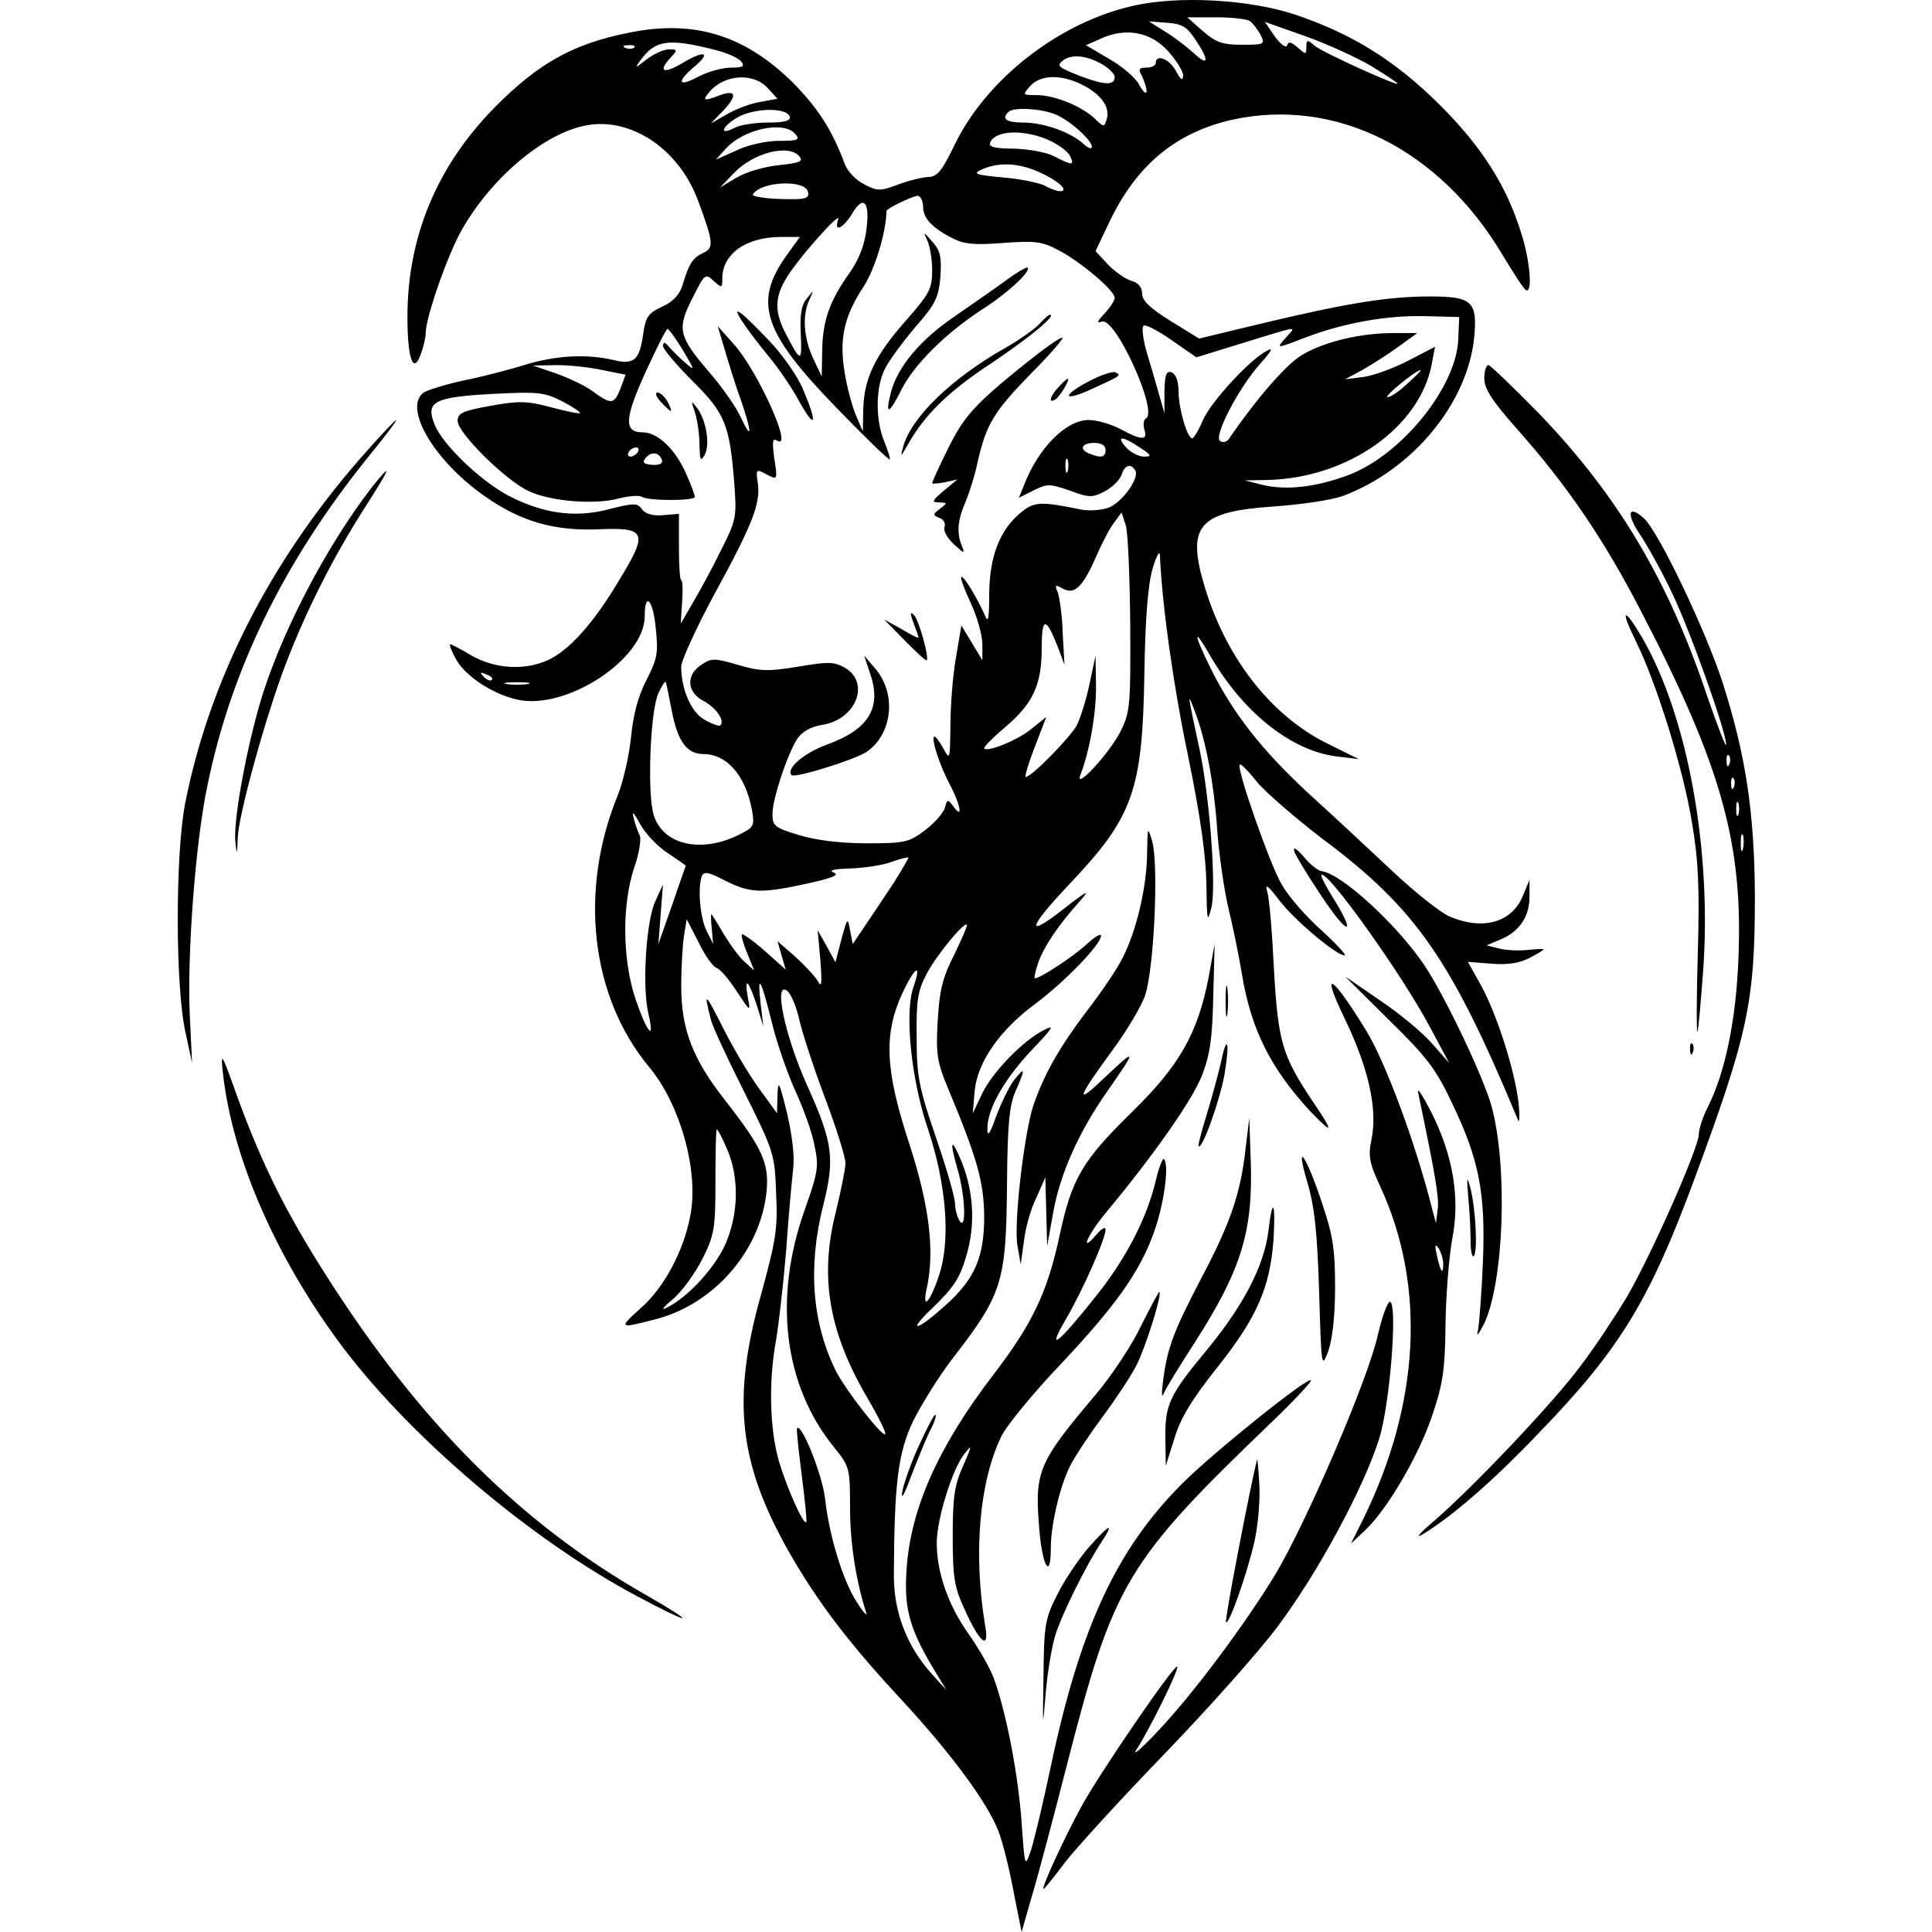 <svg width="500" height="500" viewBox="0 0 500 500" fill="none" xmlns="http://www.w3.org/2000/svg">
<path d="M293.207 1.516C274.194 5.779 255.418 20.346 247.152 37.282C243.727 44.388 242.546 45.809 240.066 45.809C238.531 45.928 234.988 46.757 232.272 47.823C227.785 49.481 227.076 49.481 223.652 47.704C221.526 46.639 219.401 44.388 218.692 42.612C215.386 33.729 211.843 28.163 205.348 21.531C192.83 9.095 179.604 4.95 162.599 8.503C148.31 11.345 139.454 16.32 128.235 27.571C113.12 42.849 105.444 61.206 105.444 82.05C105.444 92.946 106.979 96.972 108.868 91.761C109.577 89.867 110.167 87.379 110.167 86.195C110.167 82.168 115.954 65.588 119.615 59.311C127.409 45.691 141.107 34.321 151.853 32.426C163.426 30.295 175.825 38.703 180.667 51.968C184.682 62.745 184.8 64.167 181.966 65.469C179.25 66.772 178.305 68.193 176.652 73.76C175.943 76.128 174.29 78.023 171.456 79.326C167.795 80.984 167.087 82.05 166.496 86.195C165.552 93.183 164.135 94.485 158.82 93.183C151.735 91.525 143.941 91.998 136.029 94.367C131.896 95.67 124.574 97.565 119.733 98.512C115.009 99.578 110.404 100.999 109.459 101.71C104.381 105.973 112.765 119.712 125.873 128.713C134.966 134.989 143.351 137.358 154.333 137.003C167.323 136.411 167.913 137.595 160.238 150.149C153.506 161.518 147.011 168.624 141.461 170.993C135.321 173.599 127.999 173.006 122.095 169.69C119.378 168.032 116.78 166.73 116.544 166.73C116.19 166.73 116.78 168.388 117.843 170.283C120.087 174.783 127.409 179.639 133.904 181.06C146.421 183.902 166.851 170.638 166.851 159.505C166.851 152.991 168.976 155.123 169.685 162.348C170.393 168.98 170.157 170.401 167.323 175.967C165.079 180.231 163.898 184.968 163.308 190.771C162.836 195.509 161.3 202.259 159.883 205.812C149.728 230.565 152.916 257.923 167.913 276.043C176.062 285.755 180.903 303.164 178.66 314.534C177.006 323.653 171.81 333.365 165.788 338.576C160.001 343.787 160.119 343.905 169.685 341.418C184.8 337.51 196.845 323.653 198.381 308.375C199.089 301.033 197.318 297.124 187.516 284.57C179.25 274.03 176.298 266.332 176.298 255.199C176.298 250.462 176.652 244.658 177.006 242.29L177.715 237.908L180.785 243.829C182.32 247.146 184.446 250.106 185.391 250.462C186.453 250.817 188.815 253.659 190.705 256.62C194.247 261.95 194.247 261.95 193.539 258.16C192.594 252.593 193.657 253.541 195.783 259.936L197.554 265.621L196.845 259.699C195.901 251.409 196.963 253.304 199.798 264.792C201.097 270.122 203.931 278.175 205.938 282.557C207.946 286.939 210.19 293.098 210.78 296.414C211.961 301.862 211.725 303.283 208.3 312.994C200.034 336.089 202.868 358.709 215.976 374.698C219.873 379.554 219.991 380.027 219.991 390.213C219.991 399.332 221.526 409.043 224.124 417.215C224.597 418.518 223.534 417.452 221.88 414.847C218.102 409.162 214.559 397.319 213.496 387.607C212.788 381.685 207.473 368.303 206.293 369.605C206.056 369.724 206.647 375.172 207.473 381.685C208.3 388.199 208.891 393.766 208.654 393.884C207.946 394.831 203.577 384.883 201.569 378.132C199.207 369.842 198.853 357.525 200.86 346.748C201.569 342.484 202.75 332.062 203.458 323.653C204.049 315.126 204.876 305.888 205.23 302.927C205.702 299.493 205.112 294.282 203.695 288.123C201.687 279.951 201.333 279.241 201.215 283.386L201.097 288.123L196.373 281.61C193.775 278.057 189.524 270.832 186.926 265.621C182.438 256.739 182.084 256.502 183.974 263.845C184.328 265.503 188.225 273.911 192.594 282.557C200.27 297.953 200.506 298.664 200.86 308.849C201.333 318.087 200.742 321.166 196.963 335.023C189.288 362.262 191.177 378.725 204.285 401.819C211.607 414.61 219.873 425.506 233.689 440.31C246.561 454.285 255.536 466.602 258.37 473.826C259.433 476.55 261.204 483.538 262.267 489.341L264.393 500L267.109 490.525C268.644 485.433 272.659 470.273 276.084 456.89C288.247 409.517 291.317 404.306 329.578 367.592C334.892 362.499 339.262 357.762 339.262 357.288C339.262 355.63 313.991 375.882 305.96 383.936C288.955 400.99 279.626 421.005 271.951 457.127C269.943 466.72 267.581 476.55 266.755 479.037C265.219 483.419 265.219 483.183 264.393 471.695C263.566 459.614 260.496 443.507 257.307 434.625C256.363 431.901 253.292 426.572 250.694 422.9C245.38 415.439 242.428 406.912 242.428 399.332C242.428 393.173 246.443 380.264 249.513 376.356C251.639 373.632 251.639 373.869 249.277 379.317C247.034 384.291 246.561 387.252 246.561 397.674C246.561 408.57 247.034 410.938 249.75 416.742C253.647 425.387 256.127 427.164 254.946 420.65C251.875 402.056 253.41 383.699 259.079 371.855C260.496 368.895 267.345 360.604 274.312 353.262C288.601 338.102 294.978 329.22 298.639 318.916C301.237 311.81 302.654 301.388 301.237 299.967C300.883 299.611 299.938 302.098 299.111 305.533C296.868 315.126 291.435 325.667 283.878 335.141C273.722 347.932 270.652 350.301 275.848 341.418C280.217 333.957 286.121 320.574 286.121 318.205C286.121 317.376 285.059 317.968 283.76 319.508C279.272 324.719 281.398 319.627 286.121 313.942C298.639 298.901 308.558 284.689 311.038 278.412C313.164 272.964 313.754 268.7 313.991 257.923L314.345 244.303L312.81 252.83C309.975 267.516 305.252 275.806 292.734 288.005C280.099 300.44 277.383 304.941 274.194 319.863C271.006 334.668 267.109 342.721 256.835 356.104C242.9 374.343 235.697 390.331 234.634 405.964C233.926 415.913 235.225 421.124 241.247 431.309L244.908 437.349L241.129 433.204C234.634 425.979 231.328 417.215 231.328 407.741C231.446 383.817 232.39 376.119 236.287 367.829C238.413 363.565 242.9 356.341 246.325 351.84C259.433 334.904 260.378 332.062 260.614 306.599C260.732 290.966 261.204 285.992 262.858 282.32C265.456 276.398 265.338 275.925 262.385 279.596C261.086 281.373 259.079 285.518 257.78 288.952C256.245 293.334 255.536 294.4 255.536 292.269C255.418 287.176 259.787 279.478 266.873 271.898C272.541 265.976 273.131 265.029 270.179 266.569C264.747 269.293 256.717 277.583 254.119 283.149L251.757 288.123L252.23 282.439C252.938 274.859 258.724 266.569 268.054 259.699C275.493 254.133 284.94 244.422 284.94 242.171C284.94 241.461 283.169 242.527 281.162 244.422C277.855 247.501 269.234 253.186 267.817 253.186C267.581 253.186 267.935 251.409 268.644 249.277C270.061 245.132 273.84 239.447 279.508 233.17C282.342 229.973 281.398 230.446 275.021 235.421C265.338 243 266.046 240.158 276.674 228.907C293.207 211.497 295.687 204.747 296.159 174.428C296.395 159.86 297.104 151.215 298.285 147.188C299.229 143.872 300.174 142.332 300.174 143.635C300.764 156.663 303.599 177.152 307.496 195.746C310.684 211.26 312.101 221.564 312.219 228.907C312.337 238.382 312.455 239.092 313.518 234.829C314.817 229.381 313.046 206.168 310.448 193.969C307.259 179.165 307.259 178.81 309.149 183.902C311.983 191.127 314.227 202.733 315.053 215.287C315.526 221.446 316.825 230.565 318.006 235.421C319.186 240.276 320.722 247.856 321.43 252.238C323.792 266.45 328.87 276.517 339.026 287.531C345.166 293.927 345.284 293.216 339.734 285.044C331.822 273.201 330.759 269.648 329.696 250.817C329.224 241.342 328.516 232.341 327.925 230.683C327.335 228.552 328.161 229.144 331.114 233.052C335.129 238.263 345.875 247.264 348 247.264C348.591 247.264 345.875 244.303 341.978 240.75C337.963 237.197 333.357 231.868 331.704 228.907C328.634 223.696 319.895 198.706 320.84 197.877C321.076 197.522 323.083 199.535 325.209 202.259C327.453 204.983 335.129 211.616 342.214 217.064C366.541 235.184 375.633 248.448 392.875 289.9C393.229 290.847 393.347 288.834 392.993 285.399C392.048 277.109 387.442 262.542 383.191 254.844L379.885 248.922L385.907 249.396C390.04 249.751 393.229 249.277 395.709 247.975C397.834 246.909 399.488 245.843 399.488 245.724C399.488 245.487 397.598 245.606 395.354 245.843C393.111 246.08 389.804 245.961 388.033 245.487L384.726 244.658L388.387 243.119C393.229 241.105 395.945 237.079 395.827 231.868V227.723L394.055 231.986C391.221 238.737 383.782 240.869 375.161 237.197C372.917 236.25 366.304 231.039 360.636 225.709C354.85 220.261 345.048 211.142 338.789 205.457C326.626 194.206 319.068 184.613 313.282 172.888C308.676 163.532 308.795 161.992 313.4 170.046C321.784 184.376 334.066 194.206 345.757 195.746L351.661 196.456L343.277 192.311C328.634 184.968 316.943 169.809 311.511 150.978C307.141 135.937 310.448 132.384 329.578 131.081C336.546 130.607 344.576 129.423 347.528 128.357C365.596 121.607 379.885 104.315 381.538 87.143C382.365 78.023 380.947 76.721 370.083 76.721C359.219 76.721 348.591 78.497 328.043 83.353L310.33 87.616L303.008 83.116C297.694 79.8 295.569 77.786 295.569 76.01C295.569 74.352 294.624 73.168 292.852 72.694C291.435 72.338 288.719 70.444 286.83 68.549L283.523 64.996L287.066 57.534C294.033 42.849 304.189 34.321 318.832 31.005C345.639 25.084 372.681 38.585 388.978 66.18C391.694 70.68 394.292 74.707 394.882 75.062C396.653 76.128 396.063 67.72 393.701 60.377C389.922 48.06 383.427 37.874 372.445 26.979C360.99 15.609 349.89 8.74 335.129 3.766C323.32 -0.143 305.016 -1.208 293.207 1.516ZM323.438 5.424C324.146 5.898 325.327 7.437 326.154 8.858C327.453 11.464 327.335 11.582 321.43 11.582C316.352 11.582 314.699 10.99 311.274 8.029L307.259 4.476H314.699C318.832 4.476 322.729 4.95 323.438 5.424ZM309.385 10.28C313.046 15.727 312.81 17.386 308.913 13.714C307.023 12.056 303.717 9.451 301.473 8.148L297.34 5.542L302.063 5.898C305.842 6.134 307.259 6.963 309.385 10.28ZM354.968 17.149C358.628 19.399 361.699 21.412 361.699 21.649C361.699 22.36 342.096 13.477 340.206 11.819C338.317 10.161 338.081 10.28 338.081 12.175C338.081 14.188 337.963 14.188 335.837 12.293C334.184 10.872 333.475 10.635 333.121 11.701C332.885 12.53 331.468 11.582 329.933 9.451L327.335 5.661L337.727 9.332C343.395 11.345 351.189 14.898 354.968 17.149ZM302.3 13.24C304.425 15.609 306.197 18.451 306.197 19.517C306.079 21.057 305.606 20.702 304.307 18.333C302.654 15.254 299.111 13.832 299.111 16.32C299.111 16.912 298.048 17.504 296.749 17.504C294.742 17.504 294.506 17.859 295.569 19.754C296.159 21.057 296.749 22.833 296.749 23.663C296.631 24.491 295.805 23.781 294.86 22.004C293.915 20.11 290.373 17.149 287.066 15.254L281.043 11.701L285.059 9.924C291.435 7.082 297.812 8.266 302.3 13.24ZM185.391 13.004C188.225 13.714 191.059 15.017 191.768 15.846C192.83 17.149 192.358 17.504 189.17 17.504C186.926 17.504 183.147 18.57 180.667 19.873C175.353 22.715 174.999 21.175 179.959 17.03C184.21 13.359 182.084 13.004 176.416 16.438C171.81 19.162 170.275 18.57 173.346 15.135C175.471 12.885 175.353 12.767 173.109 12.767C171.81 12.767 169.212 13.951 167.323 15.372C164.371 17.741 164.135 17.741 165.67 15.727C169.567 10.28 172.991 9.806 185.391 13.004ZM164.135 12.293C163.78 12.648 162.717 12.767 161.891 12.411C160.946 12.056 161.3 11.701 162.599 11.701C163.898 11.582 164.607 11.938 164.135 12.293ZM285.885 17.03C287.302 17.978 288.483 19.28 288.483 19.873C288.483 22.123 286.121 22.123 279.744 19.754C273.722 17.386 273.368 17.03 275.139 15.609C277.501 13.832 281.752 14.425 285.885 17.03ZM198.617 22.715L201.215 25.557L196.727 26.386C194.247 26.742 190.35 28.281 188.107 29.584L183.974 31.953L187.28 28.518C190.941 24.61 190.469 23.07 186.099 24.728C182.084 26.268 181.73 26.031 183.501 23.899C187.28 19.28 194.838 18.688 198.617 22.715ZM279.744 21.768C284.704 24.136 287.302 27.571 286.476 30.65C285.767 33.019 285.767 33.019 283.287 30.65C279.863 27.452 272.895 24.61 268.29 24.61C264.629 24.61 264.511 24.61 266.636 22.241C269.234 19.399 274.312 19.162 279.744 21.768ZM204.403 30.176C204.639 31.242 203.104 31.716 198.735 31.716C195.428 31.716 191.649 32.308 190.232 33.019C186.217 35.151 186.453 33.137 190.587 30.532C194.956 27.926 203.458 27.689 204.403 30.176ZM272.777 29.466C276.438 30.768 282.579 36.216 282.579 37.993C282.579 38.703 281.634 38.348 280.453 37.282C277.146 34.203 270.061 31.716 264.865 31.716C260.496 31.716 259.079 30.768 260.968 28.992C262.149 27.689 268.998 28.044 272.777 29.466ZM205.82 34.677C207.119 36.216 206.529 36.453 201.569 36.453C198.381 36.453 193.421 37.519 190.587 38.94L185.273 41.309L187.634 38.703C192.24 33.374 202.868 31.124 205.82 34.677ZM270.77 35.98C273.368 37.045 276.084 38.94 276.792 40.125C278.209 42.849 277.619 42.967 272.895 40.48C270.888 39.414 266.282 38.585 262.385 38.467C257.425 38.467 255.772 37.993 256.245 36.927C257.425 33.848 264.275 33.374 270.77 35.98ZM206.883 40.48C207.946 41.783 207.001 42.138 201.687 42.73C198.026 43.086 193.067 44.507 190.705 45.928L186.335 48.533L189.878 44.862C194.838 39.532 204.167 37.164 206.883 40.48ZM269.116 44.625C274.076 46.875 276.792 49.481 274.312 49.481C273.604 49.481 271.832 48.889 270.415 48.06C268.998 47.349 264.157 46.283 259.551 45.928C252.23 45.217 251.639 44.98 254.237 43.796C258.606 41.901 263.684 42.138 269.116 44.625ZM209.127 49.718C209.481 51.376 208.418 51.731 201.923 51.494C197.672 51.376 194.484 50.784 194.838 50.31C196.963 46.875 208.536 46.402 209.127 49.718ZM238.885 53.389C238.885 56.468 241.129 58.956 246.797 61.798C249.632 63.219 252.466 63.456 259.787 62.864C267.699 62.272 269.707 62.508 273.722 64.64C279.39 67.483 288.483 75.181 288.483 77.076C288.483 77.786 287.302 79.563 285.885 81.103C283.878 83.234 283.76 83.708 285.177 83.234C288.601 81.931 299.702 106.329 296.631 108.224C295.923 108.579 295.805 109.882 296.159 111.184C297.104 114.027 295.45 114.027 290.018 111.066C287.538 109.763 283.878 108.697 281.752 108.697C275.848 108.697 268.644 116.04 264.983 125.633L263.684 128.831L267.463 126.936C271.006 125.16 271.596 125.16 276.792 126.936C281.87 128.831 282.697 128.831 285.885 127.173C287.893 126.107 289.782 124.212 290.254 122.909C291.081 120.304 292.616 119.83 293.797 121.725C294.978 123.62 290.609 129.778 287.066 131.318C285.295 132.029 282.106 132.266 279.981 131.91C269.589 129.778 267.817 129.778 264.511 132.384C258.843 136.884 256.127 143.754 256.008 153.465C256.008 159.86 255.772 161.4 254.946 159.387C253.174 155.242 249.277 148.728 248.805 149.32C248.451 149.557 249.632 152.636 251.285 156.189C252.938 159.742 254.237 164.479 254.237 166.73V170.875L251.521 166.374L248.805 161.874L247.388 170.283C246.561 174.901 245.971 182.718 245.971 187.811C245.853 196.693 245.853 196.812 244.081 193.614C243.019 191.719 242.074 190.416 241.72 190.653C241.011 191.482 243.373 198.588 246.089 203.562C248.687 208.655 249.159 212.089 246.797 208.773C245.262 206.76 245.144 206.76 244.554 209.01C244.199 210.313 241.956 212.918 239.476 214.813C235.225 218.011 234.28 218.248 224.242 218.248C217.393 218.248 211.016 217.419 206.765 216.116C200.506 214.221 199.916 213.747 199.916 210.668C199.916 206.76 203.695 195.39 206.293 191.245C207.592 189.35 209.835 188.047 212.906 187.574C221.644 186.153 225.305 176.559 218.574 172.77C215.858 171.23 214.205 171.23 206.529 172.533C198.735 173.836 196.609 173.717 190.941 172.059C184.918 170.283 184.092 170.283 181.494 172.059C177.479 174.665 177.715 179.165 182.084 181.415C185.273 183.073 187.634 186.508 186.453 187.692C186.217 188.047 184.446 187.455 182.557 186.389C179.014 184.613 176.298 178.573 176.298 172.533C176.298 170.993 180.195 162.466 184.918 153.702C194.72 135.819 196.845 130.252 196.137 125.16C195.546 121.251 195.664 121.251 198.853 123.028C201.215 124.212 201.215 123.975 200.388 118.646C199.798 114.264 199.916 113.316 201.097 114.027C205.466 116.751 196.255 96.262 189.996 89.156L185.745 84.419L187.516 90.34C188.461 93.538 190.232 99.46 191.649 103.249C194.602 111.895 194.72 114.382 191.768 108.105C190.587 105.5 186.926 100.17 183.501 96.262C175.589 87.024 175.117 85.129 179.25 77.076C182.32 70.917 182.557 70.68 184.682 72.694C186.808 74.589 186.926 74.589 186.926 72.102C186.926 65.706 193.067 61.324 202.159 61.324H207.001L203.34 66.417C194.956 78.379 197.554 86.077 216.566 105.618C223.888 113.198 230.029 119.119 230.265 118.883C230.501 118.764 229.792 116.632 228.848 114.264C226.486 108.579 226.604 100.052 229.084 95.314C230.147 93.183 233.689 88.445 236.878 84.656C242.074 78.734 242.9 77.076 243.373 71.628C243.727 66.535 243.373 64.877 241.247 62.508C239.003 59.903 238.885 59.903 239.948 62.153C240.657 63.574 241.247 67.127 241.247 69.97C241.247 74.707 240.539 76.01 234.634 82.76C226.604 91.761 223.652 97.802 223.416 105.737L223.298 111.658L221.526 107.513C220.581 105.263 219.164 100.17 218.574 96.262C217.157 87.616 218.456 81.813 223.534 74.115C226.368 69.733 229.32 60.258 229.438 54.574C229.438 53.981 236.051 50.784 237.468 50.665C238.177 50.665 238.885 51.968 238.885 53.389ZM224.242 59.311C223.77 63.337 222.353 67.009 219.991 70.444C214.795 77.668 212.906 82.879 212.788 90.577L212.669 97.446L210.426 92.709C207.946 87.379 207.592 81.458 209.481 77.549C210.662 74.944 210.662 74.944 208.772 77.313C207.355 78.971 207.001 81.576 207.237 86.432C207.592 93.775 207.237 93.893 203.577 86.787C200.506 81.103 200.388 77.313 203.222 72.457C205.702 67.838 217.983 53.981 216.921 56.824C215.74 60.258 218.102 59.192 220.463 55.403C223.416 50.31 225.187 52.086 224.242 59.311ZM377.405 87.616C377.051 100.052 362.762 117.698 349.063 122.909C340.561 126.107 333.003 126.936 326.862 125.515L322.139 124.331L328.043 124.212C348.827 123.738 367.485 110.592 370.556 94.13L371.382 89.748L364.533 93.301C360.636 95.314 355.44 97.209 352.842 97.565L348.118 98.157L352.724 95.67C355.204 94.249 359.455 91.525 362.053 89.63L366.777 86.195H360.754C352.134 86.195 343.041 88.327 337.136 91.761C333.003 94.13 325.563 102.657 317.887 113.79C317.415 114.382 316.47 114.619 315.762 114.145C313.991 112.961 320.485 100.525 326.036 94.249C329.106 90.814 329.696 89.748 327.807 90.814C323.32 93.183 313.4 103.96 311.274 108.816C310.212 111.421 308.913 113.435 308.558 113.435C307.259 113.435 305.016 105.737 305.016 101.355C305.016 98.631 304.307 96.854 303.244 96.38C301.827 95.907 301.473 96.854 301.355 101.355V106.921L299.82 101.591C298.993 98.631 297.576 93.775 296.631 90.696C295.805 87.616 295.45 84.774 295.923 84.3C296.277 83.826 299.584 85.484 303.126 87.972L309.621 92.472L320.013 89.274C336.9 84.063 335.483 84.3 332.885 87.261C330.169 90.34 330.051 90.34 338.081 87.261C347.764 83.59 358.865 81.576 368.784 81.813L377.641 82.05L377.405 87.616ZM176.77 90.696C179.84 95.907 179.959 96.144 177.361 93.893C175.825 92.591 173.936 90.696 173.109 89.748C172.047 88.445 171.692 88.445 171.574 89.511C171.574 90.34 174.999 94.367 179.132 98.512C187.634 106.921 188.815 109.882 189.996 124.686C190.705 133.924 190.587 134.516 186.572 142.451C184.328 147.07 181.021 153.11 179.25 156.071L176.18 161.4L176.534 155.715C176.77 152.636 176.652 150.149 176.298 150.149C175.943 150.149 175.707 146.241 175.707 141.503V132.976L171.574 133.331C168.976 133.568 166.969 132.976 166.142 131.792C164.961 130.134 164.135 130.134 157.521 131.792C148.665 134.16 140.162 132.858 131.069 128.002C123.866 123.975 114.655 115.093 112.529 110C110.049 103.96 112.175 102.776 127.409 101.947C139.218 101.355 140.753 101.473 145.476 103.842C148.192 105.263 150.318 106.684 150.082 106.921C149.964 107.158 146.539 106.447 142.524 105.381C136.383 103.723 134.14 103.723 126.936 105.026C119.733 106.329 118.434 106.921 118.434 108.934C118.434 112.013 130.715 124.212 136.738 127.054C142.406 129.778 154.097 130.726 160.356 128.949C162.836 128.357 165.433 128.12 166.142 128.594C167.795 129.66 179.84 129.66 179.84 128.594C179.84 128.239 178.896 125.515 177.597 122.672C174.881 116.396 170.275 111.895 166.378 111.895C161.418 111.895 161.537 108.461 167.087 96.262C169.921 90.103 172.401 85.129 172.755 85.129C173.109 85.129 174.881 87.616 176.77 90.696ZM155.986 95.788L161.891 96.972L160.592 100.525C158.939 104.671 158.23 104.789 153.506 101.355C151.499 99.815 147.13 97.802 143.823 96.617L137.919 94.604L144.059 94.485C147.484 94.485 152.798 95.078 155.986 95.788ZM364.297 99.223C362.171 101.236 359.927 102.776 359.101 102.776C357.92 102.776 366.304 95.907 367.603 95.788C367.958 95.788 366.422 97.328 364.297 99.223ZM294.978 115.803C298.048 117.817 298.166 118.172 296.041 118.172C294.742 118.172 292.616 117.106 291.435 115.803C288.719 112.724 290.373 112.724 294.978 115.803ZM286.121 116.396C286.121 118.29 285.059 118.646 282.106 117.461C279.154 116.396 279.863 114.619 283.169 114.619C285.059 114.619 286.121 115.33 286.121 116.396ZM165.079 116.988C164.725 117.58 163.78 118.172 163.19 118.172C162.481 118.172 162.363 117.58 162.717 116.988C163.072 116.277 164.016 115.803 164.607 115.803C165.315 115.803 165.433 116.277 165.079 116.988ZM171.338 119.119C171.574 119.949 170.629 120.422 168.74 120.304C166.496 120.067 166.142 119.712 167.087 118.527C168.504 116.751 170.629 116.988 171.338 119.119ZM276.32 121.962C275.966 122.791 275.729 122.199 275.729 120.541C275.729 118.883 275.966 118.29 276.32 119.001C276.556 119.83 276.556 121.251 276.32 121.962ZM292.498 161.4C292.616 182.481 292.498 184.258 290.018 189.232C287.184 194.917 277.855 204.983 279.626 200.483C281.988 194.443 283.76 184.376 283.641 177.389L283.523 169.69L281.988 176.915C281.162 180.942 279.626 185.797 278.682 187.692C277.028 190.771 266.991 201.075 265.456 201.075C265.101 201.075 266.164 197.522 267.817 193.259L270.77 185.56L267.227 188.403C263.802 191.364 255.772 194.68 254.709 193.732C254.473 193.377 256.835 191.008 260.023 188.284C267.345 182.126 269.589 177.27 269.589 167.795C269.589 159.624 270.652 159.505 273.722 167.322L275.493 172.059L275.021 163.769C274.903 159.15 274.194 154.531 273.722 153.228C272.895 151.333 273.131 151.215 275.139 152.399C278.209 153.939 280.217 151.925 283.878 143.635C285.295 140.319 287.302 136.529 288.365 135.226L290.254 132.621L291.317 135.819C291.908 137.477 292.38 148.965 292.498 161.4ZM127.29 175.967C126.936 176.323 125.991 175.967 125.165 175.138C124.102 173.954 124.22 173.836 125.873 174.546C127.054 174.901 127.645 175.612 127.29 175.967ZM136.501 177.033C134.966 177.27 132.605 177.27 131.187 177.033C129.652 176.796 130.833 176.559 133.785 176.559C136.738 176.559 137.919 176.796 136.501 177.033ZM173.818 183.784C175.353 191.837 177.715 195.153 182.084 195.153C188.107 195.153 192.948 200.72 194.602 209.602C195.31 213.629 195.074 214.103 191.768 215.761C181.848 220.972 171.692 218.84 169.212 211.023C167.441 205.576 168.268 183.902 170.393 179.402C171.22 177.625 172.047 176.323 172.283 176.441C172.401 176.678 173.109 179.994 173.818 183.784ZM172.755 220.735C175.353 222.511 177.479 223.933 177.479 224.051C177.479 224.051 175.825 228.67 173.936 234.236L170.393 244.303L170.984 236.605L171.574 228.907L169.685 233.052C167.205 238.026 166.142 255.317 167.795 262.305C169.567 269.885 167.441 267.279 164.371 258.278C161.064 248.093 160.946 234.118 164.135 224.525C165.433 220.853 166.024 217.064 165.552 216.235C165.197 215.406 164.371 213.392 164.016 211.734C163.426 209.721 164.016 210.194 165.67 213.274C166.969 215.642 170.157 219.077 172.755 220.735ZM231.328 228.433C228.966 231.986 225.659 236.96 223.888 239.566L220.7 244.303L219.991 240.75C219.401 237.316 219.282 237.434 217.747 243.119L216.212 249.04L213.968 244.895L211.607 240.75L212.315 248.448C212.788 254.962 212.669 255.791 211.489 253.659C210.662 252.357 207.946 249.514 205.584 247.382L201.215 243.593L202.278 247.264L203.34 250.935L197.908 246.08C194.956 243.474 192.24 241.579 192.004 241.816C191.768 242.053 192.358 244.303 193.421 246.79L195.192 251.172L192.712 248.922C191.295 247.738 188.933 244.422 187.28 241.698C185.627 238.855 184.21 236.605 184.092 236.605C183.974 236.605 183.974 238.382 184.21 240.395L184.564 244.303L182.793 240.75C181.139 237.197 180.549 229.854 181.612 226.775C182.202 225.472 183.265 225.591 187.752 227.959C194.247 231.157 196.963 231.276 208.891 228.67C215.386 227.249 217.393 226.42 215.74 225.828C214.323 225.235 215.858 224.88 219.991 224.762C223.534 224.643 228.375 223.933 230.619 223.104C232.863 222.275 234.87 221.801 235.107 221.919C235.225 221.919 233.571 224.88 231.328 228.433ZM246.915 247.146C243.845 253.186 243.137 256.383 242.664 264.318C242.192 272.964 242.546 274.977 245.38 281.728C252.938 299.848 254.591 305.77 254.709 314.771C254.709 325.193 252.348 330.878 245.026 337.51C237.232 344.616 234.28 345.208 241.483 338.339C246.915 333.128 248.451 330.641 250.104 324.956C252.466 316.903 251.993 308.612 248.923 300.796C246.207 294.163 245.617 294.992 247.742 302.335C249.75 308.968 250.222 318.798 248.333 315.955C247.742 315.008 247.152 312.876 247.152 311.455C247.152 309.915 244.908 302.098 242.192 294.282C237.823 281.491 237.232 278.53 237.232 268.582C237.114 258.989 237.468 256.502 239.83 252.001C242.31 247.264 249.513 238.5 250.222 239.329C250.458 239.447 248.923 243 246.915 247.146ZM236.405 255.436C234.044 262.187 235.815 279.478 240.184 292.269C244.908 306.48 246.089 320.929 243.019 330.049C240.775 336.918 238.531 339.405 239.83 333.483C241.956 323.772 240.539 312.284 235.461 296.414C229.084 277.109 228.612 267.871 233.453 257.212C236.76 250.106 238.649 248.922 236.405 255.436ZM206.883 263.963C207.592 267.161 210.544 276.28 213.496 284.097C216.448 291.913 218.81 299.493 218.81 301.033C218.81 302.454 217.629 308.139 216.33 313.586C211.961 330.641 214.559 345.09 224.833 362.381C227.431 366.881 229.438 370.908 229.084 371.145C228.375 371.974 219.046 360.012 216.448 355.038C210.19 342.603 209.009 327.917 213.024 312.047C216.094 299.848 215.622 295.822 208.891 280.899C203.104 268.108 200.034 253.422 203.813 256.502C204.757 257.331 206.174 260.765 206.883 263.963ZM188.107 297.243C191.413 304.704 191.177 314.534 187.516 322.469C184.564 328.627 177.951 335.733 172.519 338.457C170.984 339.286 171.574 338.339 174.172 336.207C176.534 334.194 179.959 329.456 181.848 325.667C184.918 319.508 185.154 317.85 185.154 305.651C185.154 298.309 185.273 292.269 185.509 292.269C185.745 292.269 186.926 294.519 188.107 297.243Z" fill="black"/>
<path d="M260.496 72.457C257.78 74.47 251.757 78.615 247.152 81.813C238.295 87.853 232.509 94.604 230.619 101.354C228.966 107.631 230.029 107.395 233.335 100.762C236.642 94.249 244.79 86.195 254.237 80.037C260.614 76.01 266.991 70.088 265.928 69.259C265.692 69.022 263.212 70.443 260.496 72.457Z" fill="black"/>
<path d="M192.122 83.234C193.421 85.248 196.373 89.156 198.853 92.117C201.333 95.078 204.994 100.407 206.883 103.96C211.134 111.54 211.607 109.645 207.828 100.762C206.411 97.328 202.396 91.643 198.971 88.09C191.531 80.273 189.051 78.497 192.122 83.234Z" fill="black"/>
<path d="M268.998 83.826C267.817 85.129 263.802 87.972 260.259 89.985C246.207 97.92 235.697 108.105 233.689 115.803C232.981 118.409 233.099 118.291 234.87 115.211C239.121 107.513 245.38 101.355 256.362 94.13C266.282 87.498 273.604 81.458 271.714 81.458C271.36 81.458 270.179 82.524 268.998 83.826Z" fill="black"/>
<path d="M265.455 94.012C252.229 104.671 249.513 107.632 245.262 116.277C243.018 120.778 241.247 124.686 241.247 125.041C241.247 125.278 242.664 125.16 244.553 124.804L247.742 124.094L244.199 127.055C241.129 129.66 241.011 130.015 243.018 130.015C245.262 130.134 245.262 130.134 243.254 131.673C241.365 133.095 241.365 133.331 243.136 134.042C244.199 134.397 244.79 135.463 244.435 136.411C244.081 137.358 245.144 139.253 246.797 140.793C249.631 143.398 249.749 143.398 248.923 141.266C247.506 137.832 247.86 134.516 249.867 129.897C250.812 127.647 252.347 122.909 253.056 119.356C255.3 109.763 257.071 106.684 266.99 96.499C271.95 91.525 275.493 87.379 274.902 87.379C274.194 87.379 270.061 90.34 265.455 94.012Z" fill="black"/>
<path d="M282.815 98.157C275.021 102.065 274.43 104.316 282.106 100.881C290.372 97.091 290.136 97.21 288.719 96.381C288.129 96.025 285.531 96.854 282.815 98.157Z" fill="black"/>
<path d="M273.958 100.17C271.714 102.539 271.242 104.552 273.131 103.368C274.312 102.657 277.028 98.038 276.32 98.038C276.084 98.038 275.021 98.986 273.958 100.17Z" fill="black"/>
<path d="M236.405 161.163C237.114 163.058 237.704 164.716 237.704 164.953C237.704 165.308 235.697 164.243 233.335 162.821L228.848 160.334L234.162 165.782C237.114 168.743 239.594 171.112 239.83 170.875C240.539 170.283 237.822 160.453 236.523 159.15C235.579 158.202 235.461 158.676 236.405 161.163Z" fill="black"/>
<path d="M225.187 174.309C228.257 183.191 224.833 188.758 214.086 192.666C207.946 194.916 203.34 198.943 204.875 200.601C205.82 201.43 220.936 196.693 224.124 194.679C230.973 190.179 232.154 179.52 226.486 173.006L223.652 169.69L225.187 174.309Z" fill="black"/>
<path d="M170.984 103.96C172.165 105.263 173.345 106.329 173.582 106.329C173.818 106.329 173.464 105.263 172.755 103.96C172.046 102.658 170.866 101.592 170.157 101.592C169.448 101.592 169.803 102.658 170.984 103.96Z" fill="black"/>
<path d="M179.84 106.684C180.431 108.579 181.021 112.25 181.021 114.974C181.139 119.12 181.257 119.593 182.32 117.817C183.855 115.211 182.793 108.816 180.431 105.618C178.778 103.486 178.778 103.605 179.84 106.684Z" fill="black"/>
<path d="M384.136 97.92C384.136 100.644 386.143 103.723 392.638 111.066C405.392 125.396 414.957 139.371 424.523 157.847C445.543 198.232 451.093 218.248 449.912 247.856C449.321 263.844 446.487 277.582 442 286.465C440.701 288.952 439.638 292.268 439.638 293.689C439.52 297.242 427.357 324.837 420.98 335.733C418.146 340.47 412.832 348.524 409.053 353.498C401.849 363.21 380.711 385.475 370.555 394.121C367.249 396.963 366.186 398.266 368.194 397.081C375.633 392.581 386.498 383.225 398.307 370.789C419.208 349.234 426.884 336.562 438.457 305.296C452.392 267.634 454.163 259.462 454.163 231.867C454.045 210.194 451.801 195.508 445.897 176.914C441.527 163.295 429.246 137.595 425.467 134.16C421.452 130.489 420.744 132.857 424.404 138.305C426.412 141.266 430.073 147.898 432.553 153.109C437.394 163.058 446.723 189.35 446.723 192.666C446.723 193.732 444.598 188.166 441.882 180.349C431.844 150.267 418.736 128.357 398.543 107.276C391.694 100.288 385.671 94.485 385.199 94.485C384.608 94.485 384.136 96.025 384.136 97.92ZM447.55 197.759C447.196 198.706 446.842 198.351 446.842 197.048C446.723 195.745 447.078 195.035 447.432 195.508C447.786 195.864 447.904 196.93 447.55 197.759ZM448.731 203.68C448.377 204.628 448.022 204.272 448.022 202.97C447.904 201.667 448.259 200.956 448.613 201.43C448.967 201.785 449.085 202.851 448.731 203.68ZM449.912 210.786C449.558 211.615 449.321 211.023 449.321 209.365C449.321 207.707 449.558 207.115 449.912 207.825C450.148 208.654 450.148 210.076 449.912 210.786ZM451.093 219.669C450.738 220.853 450.502 220.142 450.502 218.248C450.502 216.234 450.738 215.405 451.093 216.116C451.329 216.945 451.329 218.603 451.093 219.669Z" fill="black"/>
<path d="M92.926 119.001C69.662 145.767 54.193 176.205 47.934 207.826C45.336 221.091 45.336 255.673 48.052 267.398L49.705 275.096L49.115 262.661C48.406 247.264 50.532 218.485 53.602 203.681C59.743 173.362 73.441 145.412 95.17 118.409C99.539 113.08 102.846 108.698 102.491 108.698C102.255 108.698 97.886 113.317 92.926 119.001Z" fill="black"/>
<path d="M96.233 126.107C84.07 141.859 72.142 164.953 67.064 182.718C63.286 196.101 60.333 213.037 60.924 218.011C61.278 221.327 61.396 221.209 61.514 216.945C61.751 210.668 68.836 185.205 73.914 171.941C79.228 157.966 86.431 143.872 94.225 131.673C101.074 121.014 101.901 119.001 96.233 126.107Z" fill="black"/>
<path d="M423.223 165.663C428.655 176.559 435.623 198.943 437.867 212.8C439.52 222.393 439.874 229.617 439.402 246.198C439.047 257.923 439.047 267.279 439.284 267.042C439.52 266.805 440.11 260.054 440.701 252.238C443.181 220.379 436.804 185.205 424.877 164.834C420.271 157.018 419.208 157.491 423.223 165.663Z" fill="black"/>
<path d="M296.867 221.09C296.749 229.617 294.151 240.75 290.608 247.738C289.309 250.461 285.176 256.62 281.397 261.476C274.43 270.714 270.533 277.346 267.581 285.636C265.101 292.624 262.267 316.902 263.329 322.469L264.156 327.206L264.983 321.284C265.337 317.968 266.754 312.876 268.171 310.033L270.533 304.704L270.769 313.586L271.005 322.469L272.54 313.942C274.312 303.756 279.272 292.86 286.475 282.557C294.269 271.424 294.269 270.95 286.121 278.649C277.973 286.465 278.445 284.689 288.601 270.832C291.789 266.45 295.214 260.647 296.277 257.804C298.638 251.409 299.937 223.696 298.166 217.656C296.985 213.747 296.985 213.866 296.867 221.09Z" fill="black"/>
<path d="M335.01 220.499C335.482 221.683 338.553 226.776 341.977 231.868C348.59 241.935 351.306 242.646 345.284 232.816C343.158 229.5 341.741 226.657 341.977 226.42C343.394 224.999 362.643 251.883 369.965 265.622L375.042 275.096L370.555 270.004C368.075 267.161 362.052 262.187 357.093 258.871L348.118 252.712L359.455 263.964C369.138 273.438 371.618 276.636 375.633 285.163C382.836 300.086 384.49 308.731 383.781 326.615C383.427 334.786 382.836 342.721 382.482 344.38C382.01 346.156 382.6 345.445 384.017 342.721C389.213 332.063 390.276 301.981 386.025 286.347C383.899 278.649 373.98 257.805 368.666 249.87C361.698 239.448 347.291 226.183 342.095 225.473C341.032 225.354 338.907 223.578 337.372 221.683C335.364 219.433 334.538 218.959 335.01 220.499Z" fill="black"/>
<path d="M317.179 259.108C317.179 262.661 317.415 264.2 317.652 262.305C317.888 260.529 317.888 257.686 317.652 255.791C317.415 254.015 317.179 255.555 317.179 259.108Z" fill="black"/>
<path d="M348.118 263.844C354.259 276.635 356.503 287.057 354.968 294.755C354.023 299.256 354.377 300.914 357.211 307.072C369.138 332.891 367.485 363.447 352.606 393.529L349.654 399.45L353.432 395.897C359.101 390.449 367.131 376.829 370.674 366.289C373.39 358.236 373.98 354.683 374.098 342.602C374.216 334.786 375.043 324.837 375.87 320.455C377.877 310.152 376.106 299.137 370.437 287.886C368.194 283.504 366.659 281.136 367.013 282.794C371.5 304.23 372.445 309.796 372.091 312.876L371.618 316.547L370.674 312.994C366.422 296.058 358.628 274.977 353.551 266.687C344.458 251.883 341.623 250.461 348.118 263.844ZM373.508 327.088C373.508 330.167 372.799 329.219 371.854 324.837C371.264 322.232 371.382 321.758 372.327 323.061C372.917 324.008 373.508 325.903 373.508 327.088Z" fill="black"/>
<path d="M315.88 275.333C315.172 278.412 313.518 284.452 312.219 288.715C310.92 292.861 309.976 296.532 310.212 296.65C311.157 297.598 315.88 284.215 316.943 277.82C318.36 269.174 317.533 267.398 315.88 275.333Z" fill="black"/>
<path d="M437.395 271.661C437.395 272.964 437.749 273.319 438.103 272.371C438.458 271.542 438.339 270.477 437.985 270.121C437.631 269.647 437.277 270.358 437.395 271.661Z" fill="black"/>
<path d="M57.735 278.056C60.215 299.966 71.67 326.022 88.793 348.761C106.506 372.21 137.328 398.384 164.607 412.951C179.486 420.886 180.903 420.65 166.85 412.596C134.612 394.121 108.75 368.302 84.542 330.285C74.15 314.06 67.773 301.269 61.514 284.096C57.263 272.135 57.027 271.898 57.735 278.056Z" fill="black"/>
<path d="M322.375 297.124C321.076 308.849 318.478 316.429 310.92 330.759C303.598 344.735 302.063 348.998 301 357.407C300.528 361.078 300.646 362.026 301.355 360.249C301.945 358.946 305.488 353.143 309.267 347.34C321.312 328.509 324.382 318.561 323.674 299.967L323.319 289.308L322.375 297.124Z" fill="black"/>
<path d="M338.317 305.888C340.206 312.283 340.915 318.915 341.387 334.312C341.978 353.853 341.978 354.327 343.749 349.708C344.812 346.629 345.52 340.707 345.52 333.127C345.52 323.297 344.93 319.626 342.214 311.573C338.081 299.019 335.01 294.637 338.317 305.888Z" fill="black"/>
<path d="M380.003 310.033C380.357 313.586 380.593 318.679 380.593 321.166C380.593 323.772 380.947 325.43 381.42 325.074C382.483 324.008 381.892 312.876 380.593 307.665C379.649 304.112 379.53 304.467 380.003 310.033Z" fill="black"/>
<path d="M328.279 318.442C327.217 327.443 321.903 337.746 312.337 349.353C302.418 361.315 301.473 363.565 301.591 372.566L301.709 379.316L303.953 372.21C305.488 366.999 308.558 362.025 315.053 353.853C325.327 340.944 328.634 333.246 329.578 320.929C330.169 311.099 329.342 309.441 328.279 318.442Z" fill="black"/>
<path d="M295.332 343.077C292.97 348.051 287.656 356.104 283.523 360.96C268.526 378.725 267.699 380.738 268.998 396.135C269.825 405.609 271.95 408.925 271.95 400.635C271.95 394.595 274.312 384.647 276.91 379.436C278.209 376.83 282.106 371.027 285.531 366.408C288.955 361.789 292.852 355.867 294.151 353.262C296.631 348.288 300.764 335.023 300.056 334.313C299.938 334.194 297.812 338.103 295.332 343.077Z" fill="black"/>
<path d="M356.621 345.326C354.141 356.814 338.199 393.766 330.169 407.267C322.138 420.531 308.322 439.007 299.111 448.6C295.096 452.864 292.852 454.64 294.151 452.745C297.458 447.653 305.252 431.901 304.661 431.309C303.953 430.598 284.468 459.022 279.862 467.549C275.375 475.721 269.352 488.867 270.061 488.867C270.297 488.867 272.777 485.788 275.611 481.998C278.445 478.327 289.9 465.773 301 454.285C312.219 442.678 325.681 427.637 330.877 420.65C341.269 406.675 352.96 385.001 356.975 372.211C359.691 363.328 361.699 338.22 359.809 336.918C359.219 336.562 357.802 340.352 356.621 345.326Z" fill="black"/>
<path d="M237.822 374.105C235.697 378.724 233.807 384.172 233.453 386.304C233.217 388.317 234.162 386.541 235.697 382.277C237.35 378.014 239.476 372.803 240.539 370.552C241.719 368.42 242.428 366.407 242.074 366.17C241.838 365.815 239.948 369.486 237.822 374.105Z" fill="black"/>
<path d="M325.327 377.778C323.91 382.989 316.824 419.466 317.297 419.821C318.005 420.65 322.611 407.741 324.618 399.096C325.563 394.95 326.153 388.2 325.917 384.173C325.681 380.265 325.445 377.304 325.327 377.778Z" fill="black"/>
<path d="M281.516 400.753C278.918 403.832 275.257 409.28 273.486 412.952C270.415 418.992 270.179 420.887 270.061 433.796C269.825 447.653 269.825 447.771 270.652 437.941C271.124 432.375 272.305 425.742 273.132 423.137C274.785 417.807 281.162 404.898 285.059 399.095C288.601 393.647 287.184 394.358 281.516 400.753Z" fill="black"/>
</svg>

